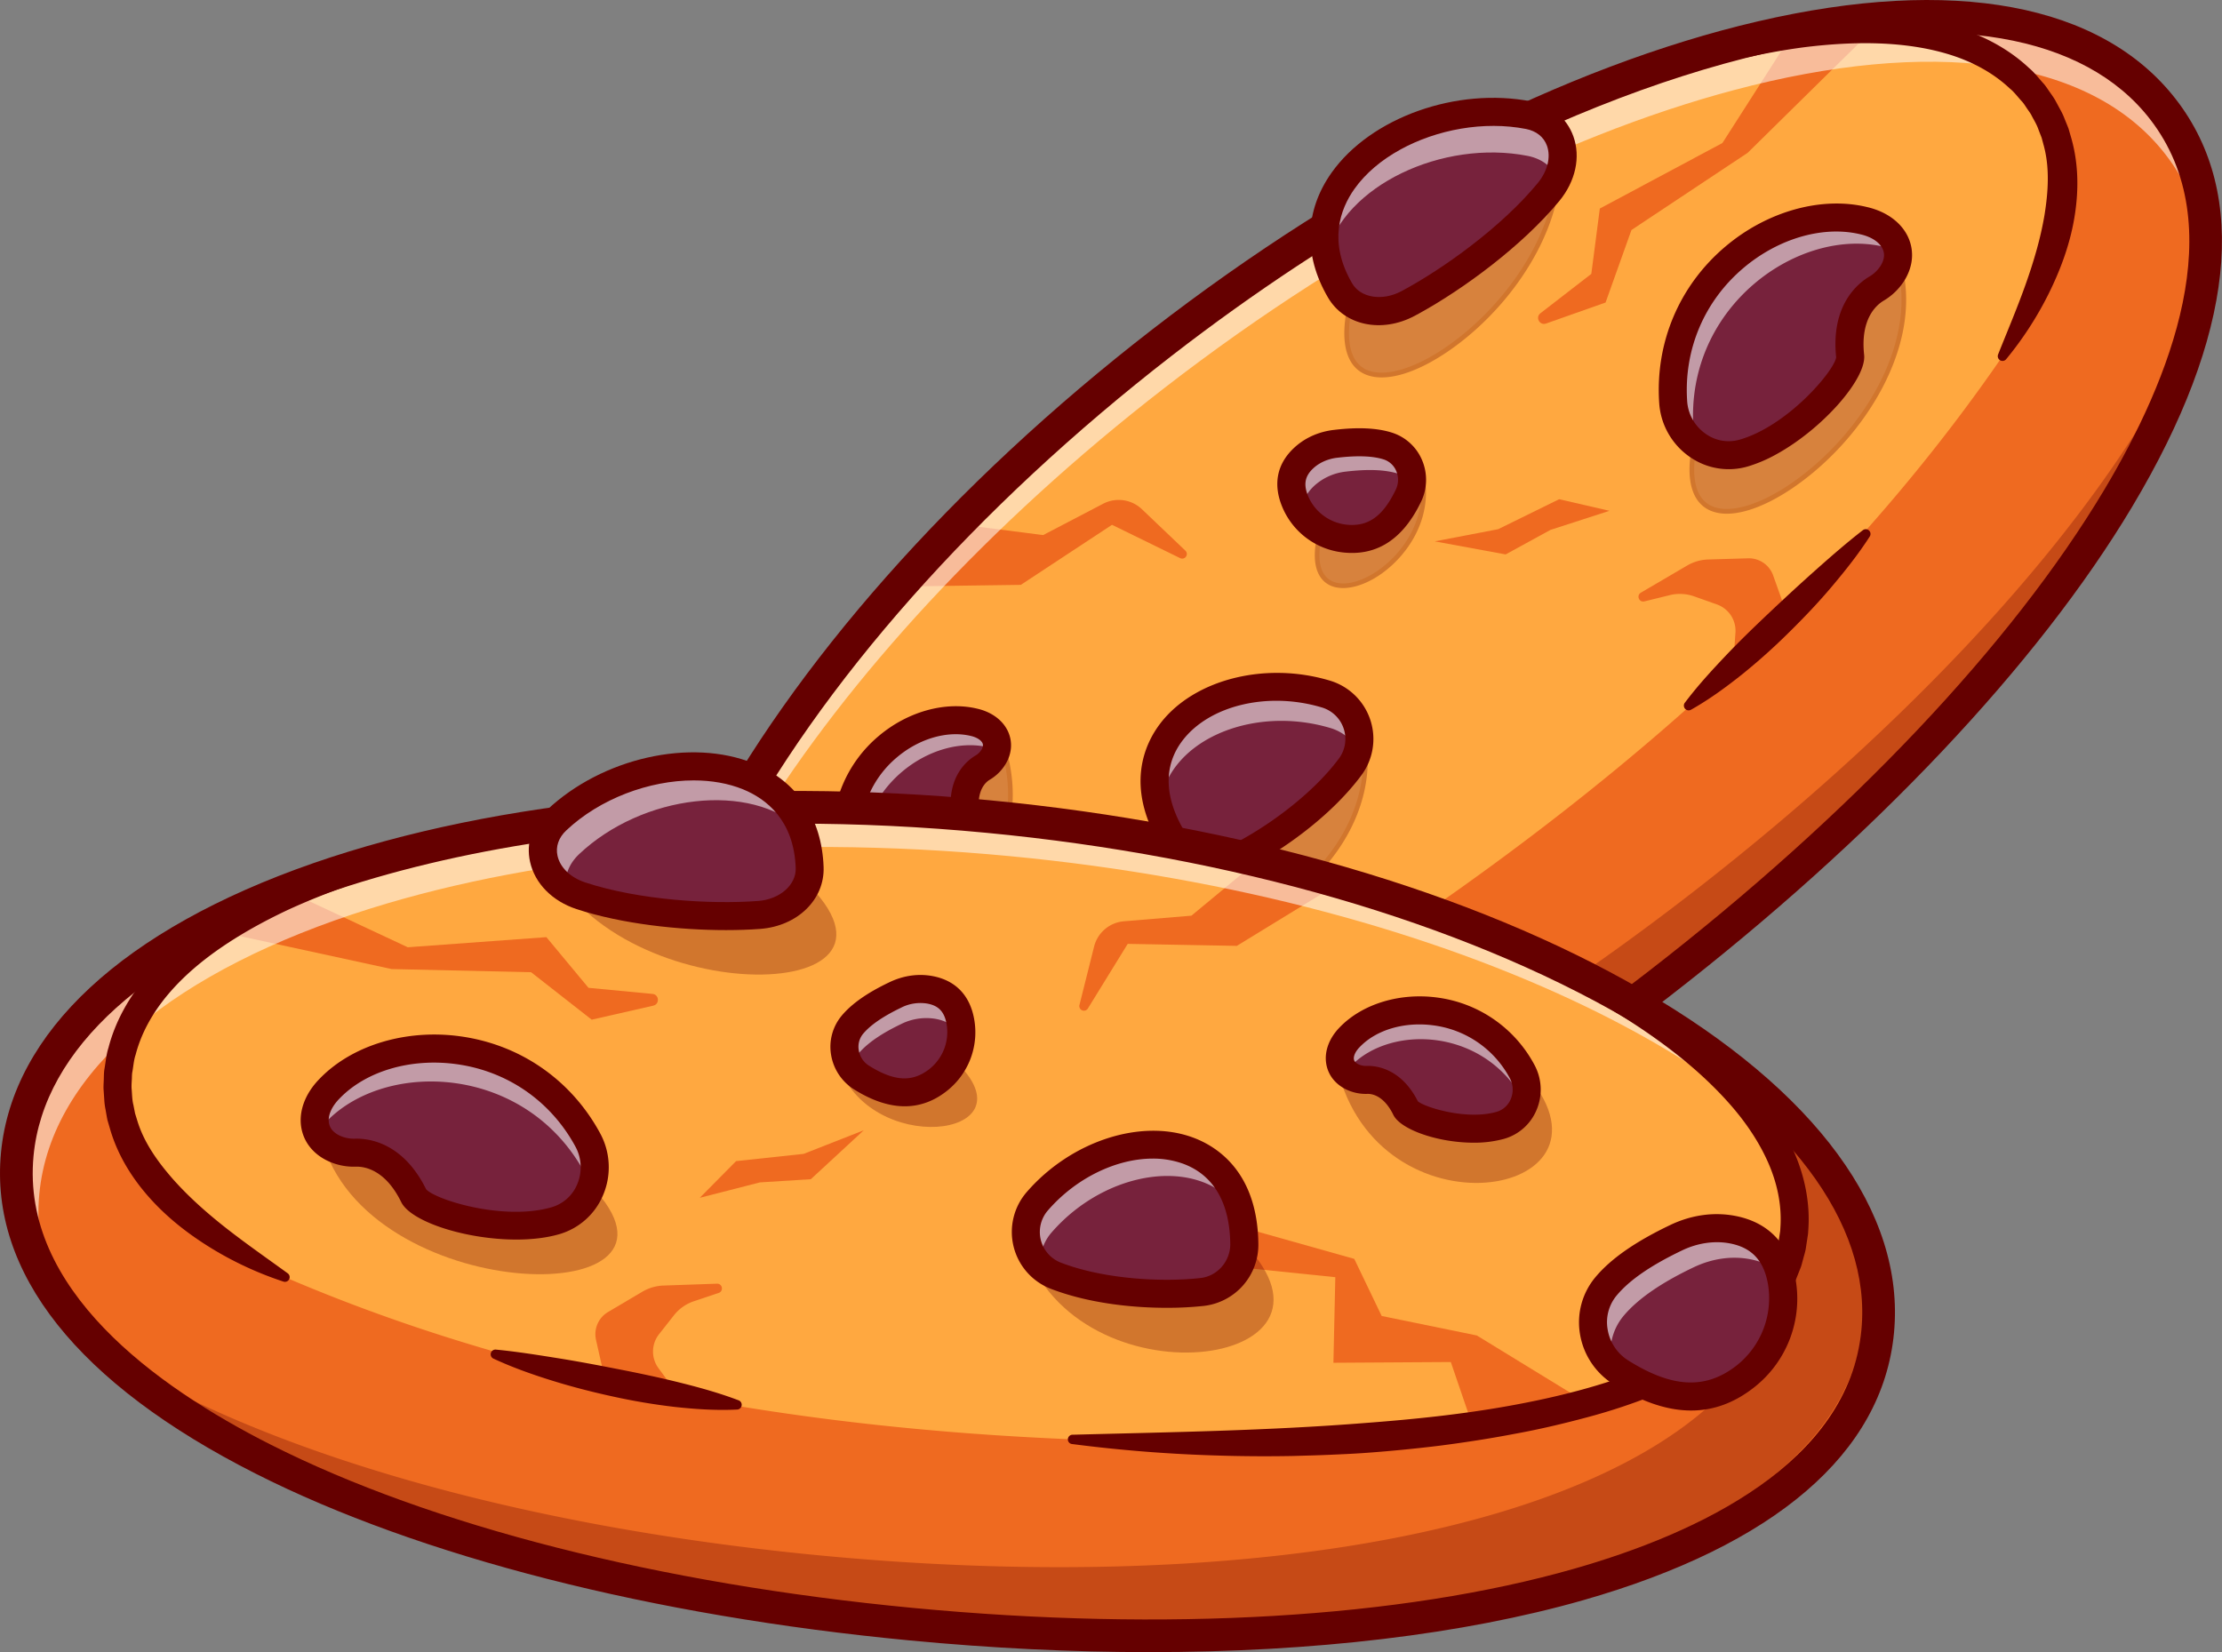 <svg id="Layer_1" data-name="Layer 1" xmlns="http://www.w3.org/2000/svg" viewBox="0 0 2377.93 1768.36"><rect x="0" y="0" width="2377.93" height="1768.36" fill="#808080" stroke="none"/><defs><style>.cls-1{fill:#ffa840;}.cls-2{fill:#feb85b;}.cls-3{fill:#650000;}.cls-4{fill:#ef6a20;}.cls-5{opacity:0.3;}.cls-6{opacity:0.55;}.cls-7{fill:#fff;}.cls-8{fill:#792937;}.cls-9{fill:#77223c;}</style></defs><path class="cls-1" d="M733.37,1341.34c155,200.17,605,50.09,1041.71-288S2469.78,317.15,2314.81,117C2233.11,11.46,2061.22-7.35,1853,48,1666.12,97.58,1450,206.83,1243.49,366.73,1054.71,512.89,904.86,677.4,808.08,833.27,681,1037.93,645.4,1227.71,733.37,1341.34Z"/><path class="cls-2" d="M721.79,1052c9.5-64.83,39.68-139.79,87.51-219.63l-1.22.94c-27.62,44.46-50.94,88.25-69.6,130.72C730,994.49,724.41,1023.89,721.79,1052Z"/><path class="cls-3" d="M724.27,1052.33l-5-.6c2.59-27.82,8.23-57.57,16.77-88.41C754.84,920.54,778.31,876.46,806,832l.6-.66,11.73-9.09-6.83,11.41C763,914.44,733.69,988,724.27,1052.33ZM747.53,950q-3.48,7.53-6.76,15-1.8,6.51-3.42,13Q741.94,964.19,747.53,950Z"/><path class="cls-4" d="M733.37,1341.34c155,200.17,605,50.09,1041.71-288S2469.78,317.15,2314.81,117C2233.11,11.46,2061.22-7.35,1853,48l-2.25,2.24c150.75-36,269.94-22.14,326.26,50.61,52.53,67.84,34.53,166.45-34.34,281-67,97.51-144.17,189.08-230.25,275.64l-14.86-41.63a27.55,27.55,0,0,0-26.75-18.27l-42.61,1.26a47.61,47.61,0,0,0-22.69,6.51l-49.49,29c-5.06,3-1.92,10.73,3.78,9.33L1787,637a45.54,45.54,0,0,1,26,1.31l24.38,8.65a29.92,29.92,0,0,1,19.86,30.29l-2.53,36.2c-100.33,94.11-211.39,182.12-331.33,265C1176.46,1223.91,861.56,1345,752.25,1203.85c-62.13-80.26-35.68-216.71,57-371.52l-1.22.94C681,1037.93,645.4,1227.71,733.37,1341.34Z"/><g class="cls-5"><path class="cls-3" d="M733.37,1341.34c155,200.17,605,50.09,1041.71-288,302.49-234.19,519.22-497.15,572.38-703.16C2261.77,538,2066.91,757.29,1810.32,955.94c-436.67,338.08-886.74,488.16-1041.71,288-19.53-25.23-33-54.2-40.67-86.26a.15.15,0,0,1,0-.11c-10-30.57-11.88-66-6.2-105,0-.14,0-.35.07-.56,9.5-64.83,39.68-139.79,87.51-219.63l-1.22.94c-27.62,44.46-50.94,88.25-69.6,130.72C671.34,1116.82,664.53,1252.42,733.37,1341.34Z"/></g><path class="cls-4" d="M1648.52,335.28,1703,293.14l9.09-69.93,131.19-70.12,77.26-120.71,105.28-22L1870.31,163.56l-124.37,82.63-27.69,77.61-63.72,22.5C1647.72,348.71,1642.81,339.7,1648.52,335.28Z"/><path class="cls-4" d="M1025,561l91.32,11.74,64.23-33.55A36,36,0,0,1,1222,545l46.61,44.43a4.94,4.94,0,0,1-5.57,8l-73-35.69L1092.47,626l-129.63,1.8"/><g class="cls-6"><path class="cls-7" d="M687.63,1227.71c1.57-100.24,45.14-220.29,123.19-346,96.78-155.87,246.63-320.39,435.42-466.54,206.53-159.9,422.63-269.15,609.46-318.76,208.27-55.33,380.15-36.52,461.85,69,23,29.65,36.85,63.6,42.44,101.13,1.66-57-12.71-107.65-45.18-149.6C2233.11,11.46,2061.22-7.35,1853,48,1666.12,97.58,1450,206.83,1243.49,366.73,1054.71,512.89,904.86,677.4,808.08,833.27,717,979.93,672.89,1118.91,687.63,1227.71Z"/></g><polyline class="cls-4" points="1280.89 847.89 1165.34 976.33 1173.21 1043.67 1098.3 1115.71 1021.2 1272.36 1159.62 1219.41 1137.01 1124.88 1243.62 1058.38 1192.96 982.06 1312.17 888.3"/><path class="cls-3" d="M1456.77,1285.23c-106.53,58.64-209.31,103.16-303.26,130.74-204.93,60.18-355,38.07-434-63.93-79.38-102.53-68.18-263.9,31.53-454.4,97.49-186.25,268.58-379.71,481.74-544.74s443.3-282.2,648-329.93c209.39-48.82,368.43-19.24,447.81,83.29,79,102,62.78,252.82-46.81,436.15-101,168.93-277.15,355.3-496,524.77C1675.81,1152.34,1564.38,1226,1456.77,1285.23Zm67.12-1082.59c-90.68,49.92-181.58,109.75-269.66,177.94C1045,542.59,877.29,732,782.08,913.88c-93,177.66-105.38,325.66-34.86,416.73,87.68,113.26,264,90.67,396.43,51.78,184.75-54.25,405.2-176,620.73-342.88S2153,689.73,2251.81,524.45C2322.64,406,2388.67,240.94,2301,127.69,2230.47,36.6,2084.09,11.52,1888.8,57.05,1773,84.05,1648.66,134,1523.89,202.64Z"/><path class="cls-3" d="M2138.34,379.31c10.08-25.25,20.51-49.79,29.32-74.6S2183.82,255,2188,230c4-24.9,5.57-50.28-.72-73.8l-2.37-8.78-3.28-8.43c-1.87-5.78-5.25-10.85-7.94-16.25-1.5-2.61-3.4-5-5.06-7.52s-3.27-5.11-5.41-7.29c-4.11-4.46-7.68-9.44-12.45-13.28C2133,77.93,2110.72,66,2086.62,58.49s-49.93-11.06-75.89-12-52.29.74-78.46,3.89c-26.18,3.36-52.21,8.48-78.08,14.43l-.24.06a15,15,0,0,1-6.73-29.24c26.79-6.17,53.85-11.49,81.3-15,27.48-3.31,55.3-5.07,83.31-4.11s56.28,4.7,83.77,13.32,54.05,22.5,75.76,42.88c5.73,4.76,10.25,10.75,15.21,16.28,2.58,2.7,4.5,5.93,6.67,9s4.35,6.07,6.22,9.3l5.33,9.87a70.41,70.41,0,0,1,4.74,10.15c1.4,3.46,2.87,6.91,4.18,10.41l3.11,10.73c8.1,28.81,7.72,58.84,2.71,87s-15.11,54.86-27.52,79.74a367.9,367.9,0,0,1-45.1,69.31,5.06,5.06,0,0,1-8.59-5.1Z"/><path class="cls-3" d="M1803.09,752.18c13.59-18.08,28.59-34.4,43.81-50.45S1878,670.39,1894,655.28s32.18-30.1,48.69-44.79,33.17-29.25,50.9-43a5.07,5.07,0,0,1,7.38,6.74c-12.21,19-26.15,36.49-40.56,53.59s-29.83,33.25-45.71,48.91a658.63,658.63,0,0,1-49.79,44.66c-17.46,13.92-35.49,27.17-55.26,38.3a5.11,5.11,0,0,1-6.59-7.52Z"/><path class="cls-3" d="M822.19,840.05c-26.41,44.26-49.75,90.42-66.48,138.56-8.3,24.06-14.92,48.61-18.71,73.36s-4.7,49.73-1.14,73.7,12,46.72,25.92,65.72c.87,1.18,1.69,2.41,2.61,3.56l2.9,3.3,5.76,6.65c2,2.18,4.28,4,6.39,6s4.16,4.12,6.6,5.76l7.13,5.12c1.2.84,2.33,1.76,3.58,2.53l3.86,2.15,7.69,4.34c2.61,1.36,5.43,2.37,8.13,3.58,21.86,9.34,46.29,13.55,71.07,14.28s50-1.89,75-6.31c50.07-8.89,99.29-25.08,147-44.57s94.33-42.58,140.14-66.93c91.9-48.39,180.77-102.76,270.82-156.41a5,5,0,0,1,5.77,8.16A1557.47,1557.47,0,0,1,1400,1077.05q-32.76,22-66.55,42.59c-11.35,6.71-22.6,13.58-34.1,20s-22.85,13.19-34.54,19.33q-34.89,18.74-70.82,35.62c-24,11.08-48.29,21.71-73,31.44-24.59,10-49.74,18.68-75.2,26.61a628.44,628.44,0,0,1-78,19.2c-26.52,4.69-53.63,7.55-81.17,6.75S831,1273.21,804.65,1262c-3.27-1.45-6.61-2.71-9.8-4.36l-9.43-5.28-4.7-2.66c-1.53-1-3-2.07-4.45-3.1l-8.8-6.35c-3-2.06-5.46-4.75-8.2-7.11s-5.46-4.78-7.88-7.46l-7.13-8.17-3.54-4.1c-1.12-1.41-2.14-2.9-3.21-4.35-17.08-23.34-27.21-51.11-31.31-78.86s-3.07-55.79,1.15-82.74,11.24-53.2,20-78.62C745,918,769.27,870.22,796.46,824.63A15,15,0,0,1,822.23,840h0Z"/><g class="cls-5"><path class="cls-8" d="M2033.21,286c43.27,175.17-256.76,370.51-219.47,188.36"/><path class="cls-3" d="M1900.46,533.44c-31.32,17.25-58.46,21.23-75.13,10.37-11.41-7.44-23.11-25.62-14-70l4.9,1c-6.74,32.92-2.63,55.32,11.87,64.77,18.53,12.08,53.9,2.63,92.26-24.63,70.55-50.12,131.14-144.67,110.46-228.4l4.86-1.2c21.22,85.9-40.5,182.57-112.42,233.67A234.24,234.24,0,0,1,1900.46,533.44Z"/></g><g class="cls-5"><path class="cls-8" d="M1663.81,140.12c43.27,175.18-256.76,370.52-219.47,188.36"/><path class="cls-3" d="M1531.06,387.58c-31.32,17.24-58.46,21.23-75.13,10.36-11.42-7.43-23.12-25.61-14-70l4.9,1c-6.74,32.92-2.64,55.32,11.87,64.77,18.52,12.08,53.86,2.65,92.26-24.63,70.55-50.12,131.15-144.67,110.47-228.4l4.85-1.2c21.22,85.9-40.5,182.58-112.42,233.68A239.4,239.4,0,0,1,1531.06,387.58Z"/></g><g class="cls-5"><path class="cls-8" d="M1456.76,776.36c43.27,175.17-237.94,305.55-200.65,123.4"/><path class="cls-3" d="M1362.45,972.9C1327.78,992,1294,995.75,1272.86,982c-14.54-9.48-29.68-31.52-19.2-82.71l4.9,1c-7.85,38.33-2,65.13,17,77.51,23,15,64.34,6.54,102.94-20.89,47.19-33.53,95.35-100.77,75.8-179.92l4.86-1.21c20.15,81.6-29.3,150.77-77.77,185.2A195.67,195.67,0,0,1,1362.45,972.9Z"/></g><g class="cls-5"><path class="cls-8" d="M1076.23,809.6c43.26,175.18-207.44,269-170.15,86.82"/><path class="cls-3" d="M1005.47,983.9c-29.45,16.21-59.77,18.46-80.18,5.16-23.17-15.1-30.86-48.18-21.66-93.14l4.9,1c-8.77,42.82-1.85,74.05,19.48,88,21.88,14.25,56.51,8.9,88.27-13.67,40-28.42,76.13-85.64,57.52-161l4.85-1.2c19.22,77.79-18.12,136.9-59.47,166.28A141.49,141.49,0,0,1,1005.47,983.9Z"/></g><g class="cls-5"><path class="cls-8" d="M1520.76,504.55c25.14,101.78-130.78,177.06-109.11,71.21"/><path class="cls-3" d="M1468.64,620.24c-18.55,10.21-36.74,12.15-48.28,4.63-8.58-5.59-17.48-18.74-11.16-49.61l4.9,1c-4.56,22.26-1.45,37.62,9,44.42,11.86,7.73,32.49,3.5,52.58-10.76,26.9-19.11,54.21-58,42.66-104.77l4.86-1.21c12.14,49.2-16.45,90-44.63,110.05A101.74,101.74,0,0,1,1468.64,620.24Z"/></g><path class="cls-9" d="M956.73,939.08c-24.37,7.07-48.7-11.15-50.4-36.47-5.88-87.59,76.11-144.09,136.2-129.49,20.68,4.79,30.11,21,20.81,36.83a33.62,33.62,0,0,1-11.88,11.7c-6.79,4.05-22.19,16.84-18.74,48.39C1034.09,882.48,995.65,927.79,956.73,939.08Z"/><path class="cls-3" d="M977.1,933.13a96.93,96.93,0,0,1-19.67,8.35h0a41.08,41.08,0,0,1-35.15-5.94,43.38,43.38,0,0,1-18.45-32.77,125.73,125.73,0,0,1,44.86-105.65c28-23.63,64.25-33.76,94.44-26.43,11.8,2.73,20.72,9.26,24.43,17.89,3.06,7.13,2.33,15.17-2.06,22.63a36.23,36.23,0,0,1-12.76,12.59c-6.37,3.8-20.82,15.87-17.53,46C1036.5,881.59,1009.15,915.49,977.1,933.13ZM956,936.68c37.9-11,75.39-55.49,74.2-66.37-3.61-33,12.74-46.52,19.94-50.8a31.29,31.29,0,0,0,11-10.83c3.62-6.15,4.24-12.42,1.78-18.13-3.07-7.15-10.72-12.62-21-15-28.68-7-63.19,2.76-90.07,25.4a120.77,120.77,0,0,0-43.08,101.49,38.39,38.39,0,0,0,16.33,29A36.11,36.11,0,0,0,956,936.68Z"/><g class="cls-6"><path class="cls-7" d="M921.94,932.16c-.13-.91-.22-1.84-.29-2.74-5.89-87.57,76.11-144.1,136.2-129.47a40.22,40.22,0,0,1,8.4,2.85c3.3-13.3-6.18-25.63-23.74-29.68-60-14.59-142.08,41.9-136.19,129.47A41.14,41.14,0,0,0,921.94,932.16Z"/></g><path class="cls-9" d="M1866.13,484.92c-36.53,10.6-73-16.7-75.53-54.65-8.8-131.24,114.05-215.91,204.1-194,31,7.18,45.1,31.48,31.17,55.19a50.41,50.41,0,0,1-17.8,17.53c-10.17,6.07-33.24,25.24-28.07,72.5C1982,400.11,1924.45,468,1866.13,484.92Z"/><path class="cls-3" d="M1896.29,474.82a146.47,146.47,0,0,1-29.46,12.5,60.31,60.31,0,0,1-51.6-8.73,63.7,63.7,0,0,1-27.13-48.16c-4.07-60.79,20.26-118.12,66.77-157.27,41.79-35.17,95.58-50.24,140.42-39.35,17.31,4,30.35,13.52,35.75,26.09,4.43,10.3,3.36,22-3,32.79a53.1,53.1,0,0,1-18.68,18.42c-9.74,5.81-31.88,24.27-26.87,70.08C1984.39,398.62,1943.83,448.64,1896.29,474.82Zm-8-218.59a186.84,186.84,0,0,0-30.2,20.76c-45.28,38.11-69,93.92-65,153.11a58.72,58.72,0,0,0,25,44.39,55.38,55.38,0,0,0,47.35,8c57.28-16.63,113.88-84.22,112.07-100.78-5.33-48.7,18.71-68.62,29.28-74.92a47.91,47.91,0,0,0,16.92-16.66c5.63-9.58,6.58-19.36,2.74-28.29-4.76-11.09-16.55-19.54-32.32-23.19C1961,230.62,1922.64,237.33,1888.29,256.23Z"/><g class="cls-6"><path class="cls-7" d="M1816.18,476.15a63.37,63.37,0,0,1-3.93-17.89c-8.78-131.24,114-215.9,204.15-194a63.11,63.11,0,0,1,14.62,5.25c-1.73-15.3-15-28.33-36.3-33.24-90.09-21.88-212.92,62.78-204.14,194A61.19,61.19,0,0,0,1816.18,476.15Z"/></g><path class="cls-3" d="M1901.07,486.2a152.84,152.84,0,0,1-30.76,13.12h0a72.71,72.71,0,0,1-62.25-10.49,76.15,76.15,0,0,1-32.43-57.56c-4.34-64.81,21.6-125.93,71.19-167.67,44.74-37.68,102.78-53.75,151.42-41.94,21.1,4.89,37.3,17,44.29,33.3,6,14.06,4.71,29.71-3.73,44.07a65.62,65.62,0,0,1-23,22.82c-7.67,4.57-25.06,19.37-20.85,58C1997.69,405.26,1950.75,458.86,1901.07,486.2Zm-6.66-219.09a174.67,174.67,0,0,0-28.27,19.44c-42.2,35.52-64.27,87.53-60.58,142.71a46.28,46.28,0,0,0,19.7,35,42.33,42.33,0,0,0,36.69,6.26c51.24-14.86,100.69-73.14,103.07-88-5.84-55.47,22.77-78.89,35.38-86.4a35.46,35.46,0,0,0,12.54-12.26c3.58-6.08,4.26-11.81,2-17-3.18-7.4-11.81-13.21-23.66-16C1961.05,243.5,1926,249.72,1894.41,267.11Z"/><path class="cls-3" d="M983.33,944a110.9,110.9,0,0,1-22.42,9.52h0a53.53,53.53,0,0,1-45.79-7.71,55.77,55.77,0,0,1-23.76-42.17,138.11,138.11,0,0,1,49.27-116.05c31.08-26.16,71.48-37.27,105.45-29,15.59,3.62,27.67,12.78,33,25.1,4.67,10.88,3.69,22.92-2.77,33.91a48.74,48.74,0,0,1-17.13,17c-4.29,2.56-14,11-11.5,33.87C1049.71,887.37,1018.57,924.58,983.33,944Zm-30.78-19.3c31.41-9.11,61.76-44.36,65.12-54.42-3.75-39.17,16.95-56,26.11-61.48a18.77,18.77,0,0,0,6.63-6.42c2.32-4,1.38-6.14,1.07-6.86-1.13-2.63-5-6-12.33-7.76-25-6.07-55.32,2.66-79.19,22.78a108.39,108.39,0,0,0-38.67,91.09,25.94,25.94,0,0,0,11,19.6,23.32,23.32,0,0,0,20.23,3.47Zm65.31-55.07Z"/><path class="cls-9" d="M1256.11,899.76c-69.57-113.15,52.71-189.77,162.47-157a50.19,50.19,0,0,1,26,78.54c-29.83,39.92-81.17,77.74-122.75,97.94C1298.3,930.69,1269.81,922.05,1256.11,899.76Z"/><path class="cls-3" d="M1336.45,914.48c-4.66,2.56-9.18,4.91-13.52,7a53.39,53.39,0,0,1-69-20.44h0c-26.9-43.74-27.68-86.1-2.21-119.28,33.1-43.1,103.54-60.51,167.52-41.41a52.69,52.69,0,0,1,27.29,82.44C1418.78,860,1373.54,894.06,1336.45,914.48Zm-78.21-16a48.41,48.41,0,0,0,62.5,18.55c38.46-18.68,91-56,121.84-97.19a47.69,47.69,0,0,0-24.72-74.65c-62.06-18.53-130.23-1.85-162.13,39.67-24.11,31.41-23.23,71.76,2.51,113.62Z"/><g class="cls-6"><path class="cls-7" d="M1240.91,867.33c4-72.8,97.15-113.66,182.68-88.13a50.11,50.11,0,0,1,29.75,23.64,50.2,50.2,0,0,0-34.77-60.09C1319.65,713.23,1210.59,772.56,1240.91,867.33Z"/></g><path class="cls-3" d="M1342.7,925.32c-5,2.74-9.79,5.23-14.31,7.42a65.84,65.84,0,0,1-85.06-25.13h0c-40.22-65.4-18.19-111.68-1.47-133.44,36.14-47.06,112.27-66.31,181-45.77a65.19,65.19,0,0,1,33.72,101.89C1426,871.2,1379,905.32,1342.7,925.32Zm-73.82-33.42c9.67,15.72,30,21.8,46.4,13.86,37.08-18,87.75-53.91,117.28-93.43a35.19,35.19,0,0,0-18.28-55.19c-57.27-17.11-119.79-2.27-148.63,35.3-21,27.4-19.92,61.8,3.23,99.46Z"/><path class="cls-9" d="M1434,310.8C1367,195.72,1514.46,99.59,1635.92,123.3c37.54,7.33,48.35,49.29,21.17,82.28-38.25,46.44-100.78,92.93-150.29,119.28C1478.77,339.77,1447.25,333.47,1434,310.8Z"/><path class="cls-3" d="M1513,324.35c-1.7.93-3.37,1.84-5,2.71-29.31,15.6-62,9.15-76.09-15-23.82-40.87-22.62-83.53,3.38-120.12,39.28-55.25,125.75-85.81,201.14-71.09,17.12,3.34,30.07,14,35.54,29.24,6.48,18.06,1.65,39.4-12.92,57.08C1620.42,254,1558.89,299.08,1513,324.35Zm-20.08-175.68c-21.78,12-40.41,27.65-53.57,46.17-17.54,24.68-32.33,64.62-3.14,114.7h0c12.69,21.78,42.54,27.42,69.42,13.11,45.92-24.42,110-70.59,149.54-118.66,13.44-16.31,17.95-35.82,12.07-52.21-4.85-13.54-16.44-23-31.78-26C1587.21,116.34,1534.36,125.86,1492.91,148.67Z"/><g class="cls-6"><path class="cls-7" d="M1419.17,272.9c19-74.31,124.68-123.84,215.65-106.06,15.41,3,26.29,11.83,31.94,23.45,13.66-29.48,1.1-60.73-30.86-67C1528.1,102.26,1399.72,175.66,1419.17,272.9Z"/></g><path class="cls-3" d="M1519,335.33c-1.73.95-3.43,1.87-5.12,2.77-35.36,18.81-75.23,10.32-92.76-19.74h0c-26.44-45.37-25-92.84,4-133.66,41.94-59,133.82-91.72,213.73-76.12,21.54,4.21,37.91,17.8,44.91,37.29,8,22.25,2.35,48.14-15,69.25C1629,263.27,1566,309.46,1519,335.33Zm-20.45-175.2c-20.06,11-37.14,25.29-49,42-15.4,21.69-28.35,56.84-2.52,101.17h0c9.09,15.59,32.26,19.27,52.75,8.37,44.9-24,107.26-68.84,145.77-115.57,10.6-12.88,14.32-27.85,10-40.05-3.39-9.43-11.35-15.81-22.42-18C1588.12,129.26,1537.65,138.58,1498.51,160.13Z"/><path class="cls-9" d="M861.79,1141.31c36.06-4.32,67.46-3.9,91.63,3.88,35.5,11.44,51.84,52.57,35.72,86.2-23.52,49.09-56.79,80.64-110.78,74.92A106.28,106.28,0,0,1,791.52,1241c-10.88-26.74-8.93-52.54,15.05-74.91C821.66,1152.05,841.3,1143.77,861.79,1141.31Z"/><path class="cls-3" d="M935.81,1298.2c-17,9.38-36.22,12.87-57.71,10.6-39.19-4.16-74.09-30.39-88.9-66.83-12.33-30.35-7.07-56.48,15.67-77.67,14.82-13.83,34.93-22.87,56.62-25.47h0c39.39-4.72,69.71-3.41,92.7,4a62.79,62.79,0,0,1,38.3,35.1,66,66,0,0,1-1.09,54.56C976.14,1264.3,957.74,1286.13,935.81,1298.2Zm-110-142.87A88.14,88.14,0,0,0,808.27,1168c-21.35,19.92-26.07,43.51-14.44,72.14,14.13,34.76,47.42,59.77,84.8,63.73,47.4,5,81.8-18.33,108.25-73.5a60.9,60.9,0,0,0,1-50.42,57,57,0,0,0-35.24-32.32c-22.29-7.18-51.92-8.42-90.58-3.79A100.1,100.1,0,0,0,825.81,1155.33Z"/><g class="cls-6"><path class="cls-7" d="M788.53,1232.49c3-10.39,9.14-20.29,19.13-29.61,15.08-14.08,34.7-22.31,55.22-24.79,36-4.33,67.43-3.9,91.6,3.88a60.22,60.22,0,0,1,38.68,38.61c8.45-31.15-8-65.17-39.73-75.41-24.17-7.79-55.59-8.18-91.64-3.86-20.49,2.45-40.11,10.75-55.23,24.8C785.17,1186.09,781.34,1208.84,788.53,1232.49Z"/></g><path class="cls-9" d="M1429.06,475.08c22.16-2.65,41.46-2.4,56.31,2.39,21.82,7,31.86,32.3,22,53-14.45,30.16-34.9,49.55-68.07,46a65.33,65.33,0,0,1-53.37-40.11c-6.68-16.43-5.48-32.29,9.25-46A60.09,60.09,0,0,1,1429.06,475.08Z"/><path class="cls-3" d="M1475,572.35c-10.64,5.86-22.61,8-36,6.61a68.28,68.28,0,0,1-55.43-41.66c-7.74-19.06-4.42-35.48,9.87-48.8,9.26-8.63,21.81-14.28,35.34-15.9h0c24.35-2.92,43.11-2.1,57.37,2.49a39.55,39.55,0,0,1,24.13,22.11,41.52,41.52,0,0,1-.69,34.32C1500.11,551.28,1488.67,564.84,1475,572.35Zm-67.61-87.81a52.59,52.59,0,0,0-10.58,7.62c-12.8,11.93-15.62,26.08-8.65,43.26A63.24,63.24,0,0,0,1439.52,574c28.67,3,49.5-11.15,65.55-44.63a36.52,36.52,0,0,0,.61-30.19,34.09,34.09,0,0,0-21.07-19.32c-13.56-4.37-31.63-5.12-55.25-2.29h0A60.47,60.47,0,0,0,1407.42,484.54Z"/><g class="cls-6"><path class="cls-7" d="M1393.35,549.68c-.51-10.54,3.33-20.53,13.08-29.66a60,60,0,0,1,34-15.25c22.11-2.63,41.4-2.39,56.29,2.39a36.72,36.72,0,0,1,14.37,8.67c1-16.62-8.86-32.91-25.7-38.34-14.86-4.81-34.14-5.05-56.33-2.42a60.16,60.16,0,0,0-33.91,15.25c-14.72,13.73-16,29.61-9.24,46A60.18,60.18,0,0,0,1393.35,549.68Z"/></g><path class="cls-3" d="M942,1309.36c-19.14,10.54-40.8,14.45-65.17,11.87a120.56,120.56,0,0,1-99.17-74.55c-14.28-35.14-7.81-66.79,18.72-91.52,17-15.84,39-25.79,63.66-28.74h0c41.22-4.94,73.28-3.47,98,4.5a75.23,75.23,0,0,1,46,42.06,78.45,78.45,0,0,1-1.3,64.9C986.14,1272.37,966,1296.11,942,1309.36ZM831.85,1166.27a75,75,0,0,0-15.05,10.83c-17.35,16.18-21,34.7-11.39,58.28a91.79,91.79,0,0,0,74.54,56c42,4.45,71.5-16.05,95.66-66.48a48.4,48.4,0,0,0,.8-40.07,44.62,44.62,0,0,0-27.59-25.36c-20.53-6.62-48.42-7.69-85.25-3.27A87.24,87.24,0,0,0,831.85,1166.27Z"/><path class="cls-3" d="M1481,583.36q-19.18,10.56-43.3,8A79.83,79.83,0,0,1,1372,542c-9.76-24-5.3-45.68,12.91-62.65,11.34-10.58,26-17.21,42.37-19.17h0c26.18-3.14,46.68-2.15,62.69,3a52.06,52.06,0,0,1,31.78,29.06,53.91,53.91,0,0,1-.91,44.67C1510.23,559.09,1496.89,574.6,1481,583.36Zm-67.51-87.88a39.92,39.92,0,0,0-8.1,5.82c-8.91,8.31-10.58,17.11-5.58,29.42a50.57,50.57,0,0,0,41,30.84c23.31,2.47,39.15-8.78,53-37.6a24,24,0,0,0,.4-19.85,21.74,21.74,0,0,0-13.41-12.36c-11.64-3.75-28.44-4.35-49.93-1.78h0A48,48,0,0,0,1413.46,495.48Z"/><polygon class="cls-4" points="1722.38 546.75 1668.56 534.34 1603.31 566.42 1535.43 579.45 1611.3 593.43 1659.24 567.19 1722.38 546.75"/><path class="cls-1" d="M2009.48,1425.1c-24,252-484.62,365.69-1034.38,313.31s-980.61-251-956.6-503C31.15,1102.57,166.38,994.81,372,930.27,556.4,872.35,797.44,849.21,1057.46,874c237.67,22.64,452.25,81.61,617.35,161.63C1891.63,1140.64,2023.11,1282.05,2009.48,1425.1Z"/><path class="cls-2" d="M1864.61,1174.33c-42.68-49.72-108.24-96.95-191.34-138.87l1.54.15c47.1,22.82,90.22,47.37,128.68,73.28C1826.93,1130.16,1847.4,1152,1864.61,1174.33Z"/><path class="cls-3" d="M1862.71,1176c-42.31-49.3-106.43-95.82-190.57-138.27l-11.94-6,15.7,1.7c47.13,22.83,90.53,47.55,129,73.46,24,21.74,44.66,43.87,61.7,66Zm-74.64-74.27q12.33,9,23.63,18.23-4.86-4.61-9.89-9.18Q1795,1106.2,1788.07,1101.69Z"/><path class="cls-4" d="M2009.48,1425.1c-24,252-484.62,365.69-1034.38,313.31s-980.61-251-956.6-503C31.15,1102.57,166.38,994.81,372,930.27l3.1.7c-146.67,50.11-240,125.55-248.72,217.14-8.13,85.41,59.78,159.13,179.22,219.18,108.72,46.62,222.91,82.77,341.92,109.93l-9.69-43.14a27.56,27.56,0,0,1,12.85-29.73l36.69-21.71A47.67,47.67,0,0,1,710,1376l57.31-2c5.86-.2,7.35,8,1.79,9.9l-26.55,8.91a45.45,45.45,0,0,0-21.31,15l-16,20.34a29.93,29.93,0,0,0-.59,36.21l21.48,29.25c135.1,25.93,276,41,421.7,47,424.37,22,755.27-43.92,772.2-221.67,9.63-101-85.65-202.23-246.77-283.53l1.54.15C1891.63,1140.64,2023.11,1282.05,2009.48,1425.1Z"/><g class="cls-5"><path class="cls-3" d="M1994.48,1415.1c-24,252-484.62,365.69-1034.38,313.31C579.28,1692.13,255.56,1585.7,100.53,1440c172.77,112.9,454.69,194.15,777.73,224.93,549.76,52.37,1010.36-61.31,1034.37-313.31,3-31.76-1.08-63.44-11.72-94.64a.22.22,0,0,0,0-.11c-7.88-31.19-25.23-62.12-50.9-92.09l-.36-.44c-42.68-49.72-108.24-96.95-191.34-138.87l1.54.15c47.1,22.82,90.22,47.37,128.68,73.28C1926.92,1192.19,2005.14,1303.16,1994.48,1415.1Z"/></g><path class="cls-4" d="M698.32,1063.85l-68.53-6.53-45.06-54.24-148.36,10.84-129.8-60.74L205.85,990.9l213.23,46.34,149.28,3.38,64.88,50.79,65.89-15C706.17,1074.77,705.51,1064.53,698.32,1063.85Z"/><path class="cls-4" d="M1345.94,921.38,1275,980.11l-72.22,6a35.93,35.93,0,0,0-31.91,27.08l-15.66,62.46a4.94,4.94,0,0,0,9,3.8l42.64-69.18,116.79,2.15,110.53-67.75"/><g class="cls-6"><path class="cls-7" d="M1987.41,1304.62c-54.89-83.89-155.88-162.07-289-226.58-165.1-80-379.68-139-617.35-161.63-260-24.78-501-1.63-685.48,56.29C190,1037.24,54.73,1145,42.08,1277.85c-3.56,37.33,2.84,73.45,18.17,108.16-31.86-47.29-46.79-97.78-41.75-150.59C31.15,1102.57,166.38,994.81,372,930.27,556.4,872.35,797.44,849.21,1057.46,874c237.67,22.64,452.25,81.61,617.35,161.63C1830.17,1110.88,1941.72,1204.78,1987.41,1304.62Z"/></g><polyline class="cls-4" points="1282.99 1300.64 1449.3 1347.45 1478.64 1408.57 1580.45 1429.43 1729.33 1520.63 1584.05 1549.85 1552.63 1457.86 1426.99 1458.64 1429.02 1367.05 1278.15 1351.51"/><path class="cls-3" d="M1229.87,1768.36c-82.47,0-168.44-4.14-256.45-12.53-275.58-26.25-524.08-89.63-699.71-178.44C83.11,1481-11.18,1362.17,1.06,1233.76,13.36,1104.68,132,994.68,335,924,533.6,855,790.75,831,1059.1,856.57s516.35,97.66,698.3,203c186.08,107.72,281.79,238.13,269.49,367.21-12.24,128.42-127.26,227.3-332.64,286C1565.44,1749.52,1405.66,1768.36,1229.87,1768.36ZM851.77,881.58c-187.55,0-362.16,25.75-505.23,75.52-189.4,65.88-299.72,165.31-310.64,280-13.58,142.58,130.41,246.78,253.6,309.07,171.83,86.9,415.9,149,687.24,174.84s522.75,11,707.9-41.92c132.74-37.92,293.82-113,307.4-255.63l17.42,1.66-17.42-1.66c10.93-114.66-78.63-233.14-252.18-333.6C1562.18,987,1319.23,916.52,1055.78,891.42,986.7,884.83,918.42,881.58,851.77,881.58Z"/><path class="cls-3" d="M303.35,1371.77a368.58,368.58,0,0,1-75.16-34.48c-23.78-14.4-46.45-31.54-65.87-52.69s-35.65-46.29-44.2-75L115,1198.9c-.76-3.65-1.35-7.35-2-11a71.71,71.71,0,0,1-1.43-11.11l-.76-11.19c-.14-3.73.2-7.46.29-11.18s.12-7.48.84-11.14c1.25-7.32,1.86-14.8,4.17-21.88,7.45-28.84,22.55-54.86,41.12-76.74s40.56-40.22,63.68-56,47.61-29.16,72.6-41.06c25.09-11.69,50.8-21.65,76.75-30.75a15,15,0,1,1,9.93,28.3l-.23.09c-25.05,8.79-49.78,18.38-73.7,29.53-23.81,11.32-46.89,24-68.4,38.64s-41.4,31.36-57.75,50.67-28.85,41.25-34.95,64.82c-2,5.8-2.33,11.91-3.42,17.88-.65,3-.49,6-.68,9s-.38,6.06-.26,9.07c.61,6,.47,12.09,2,18l1.74,8.88,2.69,8.69c7.25,23.24,22.11,43.87,38.83,62.76,16.93,18.89,36.45,36.12,57.17,52.3s42.64,31.43,64.65,47.39l0,0a5.05,5.05,0,0,1-4.53,8.9Z"/><path class="cls-3" d="M788.93,1508.71c-22.67,1.15-45-.42-67.18-2.84a662.2,662.2,0,0,1-66-11.14C634,1490,612.36,1484.45,591,1477.81s-42.47-14.1-62.92-23.61a5.07,5.07,0,0,1,2.63-9.65c22.33,2.14,44.17,5.67,66,9.14s43.47,7.61,65.1,11.83,43.19,8.76,64.65,14.08,42.85,11.21,64,19.23a5.11,5.11,0,0,1-1.54,9.88Z"/><path class="cls-3" d="M1680,1022.09c47.35,24,93.36,51.42,135.46,84.93,21,16.8,41,35.15,58.93,55.77s33.79,43.57,45.18,69.31,17.65,54.54,15.69,83.39c-.13,1.8-.19,3.6-.39,5.4l-.8,5.35-1.65,10.72c-.63,3.55-1.8,7-2.69,10.51-1,3.46-1.71,7.06-3.13,10.39l-4,10.08c-.7,1.66-1.32,3.37-2.1,5l-2.55,4.76-5.15,9.5c-1.82,3.1-4,6-6,8.93-16.27,23.59-37.58,42.52-60.34,57.88s-47.3,27.46-72.22,37.68a629.87,629.87,0,0,1-76.19,25.45c-25.75,6.9-51.67,13-77.77,17.7-26.08,5-52.26,9-78.49,12.42q-39.37,4.86-78.9,7.75c-13.16,1-26.35,1.53-39.53,2.12s-26.35.88-39.52,1.28q-39.54.75-79-.43a1560.51,1560.51,0,0,1-157.28-12.31,5,5,0,0,1,.52-10c104.78-2.78,209-4.32,312.49-12.54,51.74-3.89,103.37-9.19,154.21-18.32s101-21.66,148.11-40.9c23.48-9.62,46.2-20.9,66.8-34.78s39-30.47,52.43-50c1.64-2.47,3.48-4.83,5-7.38l4.18-7.78,2.12-3.87c.64-1.32,1.1-2.71,1.67-4.06l3.29-8.14c1.19-2.68,1.63-5.61,2.5-8.4.7-2.83,1.71-5.59,2.19-8.48l1.32-8.69.68-4.35c.17-1.46.2-2.93.31-4.4,1.58-23.48-3.43-47.26-13.22-69.39s-23.85-42.87-40.34-61.69-35.16-36.11-55-52c-39.88-31.75-84.27-58.29-130.25-81.58l0,0a15,15,0,0,1,13.55-26.76Z"/><g class="cls-5"><path class="cls-3" d="M346.82,1227.77c57.05,171.19,415,176,286.17,41.92"/></g><g class="cls-5"><path class="cls-3" d="M581.09,907.07c57,171.18,415,175.95,286.17,41.91"/></g><g class="cls-5"><path class="cls-3" d="M1096.11,1334.17c57.05,171.18,364.41,131.1,235.55-2.93"/></g><g class="cls-5"><path class="cls-3" d="M1435.52,1158.91c57,171.18,319.07,116.48,190.21-17.56"/></g><g class="cls-5"><path class="cls-3" d="M896.76,1138.63c33.15,99.47,205.16,79.77,130.28,1.89"/></g><path class="cls-9" d="M1605.71,1204.48c24.38-7,35.21-35.45,23.11-57.76-41.84-77.17-141.33-81.11-184.32-36.66-14.92,15.1-14.22,33.85,2.1,42.25a33.71,33.71,0,0,0,16.29,3.55c7.9-.21,27.75,2.37,41.69,30.88C1510.08,1198,1566.78,1215.74,1605.71,1204.48Z"/><path class="cls-3" d="M1577.46,1210.58c-34.35,0-70.27-12.82-75.13-22.74-13.3-27.2-32-29.66-39.38-29.48a36.53,36.53,0,0,1-17.5-3.83c-7.71-4-12.62-10.37-13.84-18-1.48-9.27,2.57-19.55,11.11-28.19,21.57-22.31,57.54-33.09,93.93-28.11a125.73,125.73,0,0,1,94.37,65.32,43.38,43.38,0,0,1,1.92,37.56,41.12,41.12,0,0,1-26.54,23.8h0A105.22,105.22,0,0,1,1577.46,1210.58Zm-113.76-57.23c8.9,0,29,3.48,43.13,32.29,4.81,9.83,60.27,27.41,98.19,16.44h0a36.11,36.11,0,0,0,23.3-20.93,38.38,38.38,0,0,0-1.69-33.24,120.81,120.81,0,0,0-90.66-62.76c-34.82-4.76-69.17,5.46-89.68,26.65-7.42,7.52-11,16.23-9.74,23.92,1,6.13,4.85,11.1,11.19,14.37a30.44,30.44,0,0,0,15.08,3.27Z"/><g class="cls-6"><path class="cls-7" d="M1631.42,1180c-.37-.84-.8-1.68-1.22-2.47-41.82-77.17-141.35-81.12-184.31-36.65a40.41,40.41,0,0,0-5.58,6.9c-9.89-9.48-8.47-25,4.2-37.77,43-44.42,142.49-40.52,184.31,36.65A41.12,41.12,0,0,1,1631.42,1180Z"/></g><path class="cls-9" d="M594.36,1306.62c36.54-10.56,52.76-53.12,34.63-86.56-62.69-115.62-211.78-121.53-276.2-54.92-22.35,22.63-21.3,50.72,3.15,63.31a50.47,50.47,0,0,0,24.41,5.31c11.84-.31,41.59,3.56,62.48,46.27C451.07,1296.88,536,1323.49,594.36,1306.62Z"/><path class="cls-3" d="M551.69,1314.55c-50.9,0-104-18.8-111.11-33.42-20.24-41.39-48.87-45.2-60.16-44.87a53.29,53.29,0,0,1-25.62-5.59c-11.19-5.76-18.32-15-20.09-26.11-2.15-13.5,3.8-28.51,16.31-41.17,32.06-33.15,85.56-49.18,139.68-41.77,60.24,8.24,111.44,43.68,140.49,97.25a63.7,63.7,0,0,1,2.81,55.2,60.28,60.28,0,0,1-39,35h0C581.62,1312.91,566.75,1314.55,551.69,1314.55Zm-170.12-83.31c13.06,0,42.7,5.15,63.5,47.69,7.32,15,91.28,41.87,148.59,25.29h0a55.35,55.35,0,0,0,35.73-32.08,58.72,58.72,0,0,0-2.6-50.89c-28.27-52.15-78.13-86.66-136.76-94.67-52.54-7.21-104.45,8.25-135.44,40.3-11.4,11.54-16.84,25-14.94,36.9,1.53,9.6,7.56,17.36,17.43,22.45a48,48,0,0,0,23.21,5Z"/><g class="cls-6"><path class="cls-7" d="M631.89,1272.51a63.53,63.53,0,0,0-6.24-17.22c-62.72-115.62-211.78-121.53-276.24-54.89a63.3,63.3,0,0,0-9.56,12.25c-6.71-13.85-2.42-32,12.92-47.49,64.46-66.64,213.52-60.73,276.23,54.89A61.14,61.14,0,0,1,631.89,1272.51Z"/></g><path class="cls-3" d="M552.58,1326.77c-53.62,0-112.83-18.89-123.23-40.15-17.05-34.87-39.49-38.15-48.6-37.87a65.27,65.27,0,0,1-31.68-7c-14.81-7.62-24.29-20.15-26.7-35.25-2.78-17.48,4.42-36.41,19.75-51.93,34.68-35.87,92.32-53.29,150.28-45.36,64.22,8.78,118.81,46.57,149.78,103.67a76.14,76.14,0,0,1,3.35,66,72.73,72.73,0,0,1-47,42.14C584.76,1325,568.93,1326.77,552.58,1326.77ZM456,1272.89c10,11.31,82.92,34.13,134.16,19.32h0a42.34,42.34,0,0,0,27.67-24.9,46.29,46.29,0,0,0-2.05-40.1C589.44,1178.6,543,1146.43,488.33,1139c-48.69-6.66-96.48,7.37-124.76,36.61-8.66,8.77-12.84,18.29-11.57,26.24.89,5.59,4.52,10.07,10.8,13.3a35.81,35.81,0,0,0,17.16,3.65C394.7,1218.38,431.33,1222.89,456,1272.89Z"/><path class="cls-3" d="M1577,1223.09c-37.82,0-78.1-13.88-85.87-29.76-10.12-20.69-22.86-22.65-27.82-22.48a48.41,48.41,0,0,1-23.57-5.21c-11.32-5.83-18.59-15.48-20.45-27.17-2.12-13.25,3.19-27.45,14.56-39,24.19-25,64.32-37.2,104.51-31.71A138.13,138.13,0,0,1,1642,1139.56a55.75,55.75,0,0,1,2.45,48.34,53.48,53.48,0,0,1-34.59,31h0A119.48,119.48,0,0,1,1577,1223.09Zm28.73-18.61h0Zm-88.29-25.61c8.22,6.71,52.68,20.29,84.12,11.2a23.33,23.33,0,0,0,15.25-13.75,25.92,25.92,0,0,0-1.15-22.45,108.39,108.39,0,0,0-81.36-56.33c-31-4.24-61.22,4.56-79,23-5.43,5.5-6.84,10.43-6.39,13.26.12.77.5,3.13,4.57,5.22a18.93,18.93,0,0,0,9,1.89C1473.15,1140.57,1499.65,1143.75,1517.42,1178.87Z"/><path class="cls-9" d="M1331.66,1331.24c-1.67-132.81-146-132.22-221.22-45.86a50.19,50.19,0,0,0,20,80.28c46.55,17.79,110.16,22.32,156.09,17.18C1312.53,1379.93,1332,1357.4,1331.66,1331.24Z"/><path class="cls-3" d="M1249.07,1387.28c-38.45,0-83.48-5.51-119.53-19.29a52.69,52.69,0,0,1-21-84.26c43.86-50.33,112.72-73.27,163.73-54.52,39.26,14.42,61.24,50.65,61.88,102h0a53.4,53.4,0,0,1-47.36,54.12A344.29,344.29,0,0,1,1249.07,1387.28Zm-15.14-159.6c-42.2,0-89,21.87-121.61,59.34a47.68,47.68,0,0,0,19,76.3c48.05,18.37,112.45,21.8,154.92,17a48.41,48.41,0,0,0,42.91-49.09h0c-.61-49.13-21.43-83.71-58.6-97.37A106.14,106.14,0,0,0,1233.93,1227.68Z"/><g class="cls-6"><path class="cls-7" d="M1327.18,1295.71c-42.31-59.38-142.86-44.15-201.51,23.14a50.12,50.12,0,0,0-12.51,35.88,50.2,50.2,0,0,1-2.73-69.37C1178.27,1207.54,1302.15,1199.4,1327.18,1295.71Z"/></g><path class="cls-3" d="M1248.32,1399.82c-38.12,0-84.12-5.19-123.24-20.15a65.2,65.2,0,0,1-25.95-104.15c47.14-54.09,121.75-78.51,177.46-58,25.75,9.47,69.11,36.81,70.07,113.58h0a65.86,65.86,0,0,1-58.47,66.7A364,364,0,0,1,1248.32,1399.82Zm-14.69-159.71c-38.51,0-81.59,20.36-111.89,55.12a35.19,35.19,0,0,0,14,56.41c46.09,17.63,108.08,20.88,149.06,16.29,18.07-2,32-18.06,31.81-36.5h0c-.55-44.21-18-73.88-50.41-85.8A94.59,94.59,0,0,0,1233.63,1240.11Z"/><path class="cls-9" d="M866.52,928.54C861.7,795.43,685.67,793,595.68,878c-27.81,26.26-14.53,67.5,26.07,80.86,57.16,18.81,134.85,24.68,190.78,20.49C844.19,976.93,867.46,954.76,866.52,928.54Z"/><path class="cls-3" d="M776.83,983.05c-48.81,0-108.53-6.29-155.86-21.86-21.76-7.17-37.24-22.62-41.42-41.35C576,904,581.28,888.1,594,876.13c55.85-52.73,145.26-73.11,208-47.4,41.53,17,65.35,52.44,67,99.72,1,27.93-23.19,50.86-56.29,53.34C801.8,982.61,789.69,983.05,776.83,983.05ZM741.66,822.61c-50.53,0-105.59,20.65-144.27,57.16-11.36,10.73-16.09,24.94-13,39,3.79,17,18,31.08,38.1,37.68,59.16,19.47,138,24.25,189.82,20.38,30.37-2.28,52.58-23,51.66-48.18-2.09-57.94-35.93-83.79-64-95.27C782.32,826.08,762.37,822.61,741.66,822.61Z"/><g class="cls-6"><path class="cls-7" d="M858.83,888.56c-55.81-52.63-171.56-38-239,25.6-11.43,10.76-15.91,24.05-14.47,36.89-27.3-17.62-33.39-50.74-9.71-73.1C675.56,802.54,823.3,796,858.83,888.56Z"/></g><path class="cls-3" d="M777,995.54c-50,0-111.31-6.47-160-22.48-26-8.55-44.57-27.43-49.72-50.5-4.5-20.21,2.07-40.45,18-55.52,59.21-55.89,154.34-77.32,221.32-49.88,46.34,19,72.91,58.36,74.8,110.84h0c1.26,34.78-27.91,63.26-67.84,66.26C802.52,995.09,790.16,995.54,777,995.54ZM742.38,835.31c-47.58,0-100.39,19.55-136.4,53.55-8.21,7.74-11.53,17.39-9.34,27.17,2.81,12.65,14,23.32,29.8,28.53,57.52,18.93,134.36,23.58,185,19.78,23.15-1.73,40.76-17.22,40.11-35.26h0c-1.85-51.28-31.58-74.07-56.2-84.16C779.43,838.41,761.32,835.31,742.38,835.31Z"/><path class="cls-9" d="M1794,1324.67c-32.79,15.62-59.11,32.76-75.38,52.25-23.9,28.64-15.72,72.14,15.88,91.95,46.12,28.92,91.1,37.81,133.67,4.12a106.35,106.35,0,0,0,38.52-101.59c-5.11-28.41-20.54-49.18-52.76-55.27C1833.69,1312.3,1812.67,1315.8,1794,1324.67Z"/><path class="cls-3" d="M1809.66,1497c-23.42,0-48.79-8.66-76.45-26a66,66,0,0,1-30.08-45.53,62.79,62.79,0,0,1,13.61-50.14c15.48-18.54,40.41-35.85,76.22-52.91h0c19.73-9.39,41.56-12.5,61.47-8.73,30.54,5.76,49,25,54.76,57.28,7,38.72-8.53,79.53-39.43,104C1851.18,1489.65,1831.24,1497,1809.66,1497Zm-14.55-170.07c-35.14,16.74-59.52,33.62-74.53,51.6a57,57,0,0,0-12.51,46.15,60.89,60.89,0,0,0,27.8,42.07c51.83,32.51,93.39,33.86,130.78,4.28,29.48-23.33,44.25-62.26,37.61-99.19-5.46-30.41-22.06-47.83-50.76-53.25-18.89-3.56-39.62-.6-58.39,8.34Z"/><g class="cls-6"><path class="cls-7" d="M1904.69,1362.58c-8.06-7.19-18.57-12.26-32-14.8-20.28-3.84-41.26-.31-59.93,8.56-32.78,15.61-59.08,32.74-75.35,52.24a60.19,60.19,0,0,0-12.06,53.29c-23.79-21.8-28.1-59.33-6.72-85,16.27-19.49,42.62-36.62,75.39-52.23,18.63-8.88,39.65-12.35,59.94-8.56C1882.73,1321.57,1898.12,1338.75,1904.69,1362.58Z"/></g><path class="cls-9" d="M958.52,1064.73c-20.15,9.6-36.33,20.13-46.32,32.11-14.69,17.59-9.66,44.32,9.75,56.5,28.34,17.77,56,23.23,82.14,2.53a65.32,65.32,0,0,0,23.67-62.43c-3.13-17.46-12.62-30.22-32.42-34A60,60,0,0,0,958.52,1064.73Z"/><path class="cls-3" d="M968.13,1171.61c-14.57,0-30.33-5.38-47.5-16.15a41.48,41.48,0,0,1-18.93-28.64,39.52,39.52,0,0,1,8.58-31.58c9.59-11.5,25-22.22,47.16-32.77h0c12.31-5.86,25.92-7.8,38.37-5.44,19.2,3.62,30.78,15.73,34.42,36a68.29,68.29,0,0,1-24.58,64.83C994,1167,981.59,1171.61,968.13,1171.61ZM959.59,1067c-21.47,10.24-36.35,20.52-45.47,31.46a34.06,34.06,0,0,0-7.48,27.59,36.47,36.47,0,0,0,16.64,25.19c31.46,19.74,56.66,20.59,79.26,2.69a63.19,63.19,0,0,0,22.76-60c-3.27-18.25-13.22-28.7-30.42-32a58,58,0,0,0-35.29,5Z"/><g class="cls-6"><path class="cls-7" d="M1028.57,1108.7c-5.21-9.19-13.79-15.58-26.91-18.09a60.07,60.07,0,0,0-36.87,5.28c-20.1,9.59-36.26,20.1-46.3,32.1a36.8,36.8,0,0,0-7.51,15c-9.71-13.53-10.1-32.56,1.24-46.14,10-12,26.15-22.52,46.3-32.16a60.23,60.23,0,0,1,36.82-5.23c19.78,3.75,29.31,16.51,32.42,34A60.3,60.3,0,0,1,1028.57,1108.7Z"/></g><path class="cls-3" d="M1809.81,1509.75c-25.67,0-53.29-9.39-83.24-28.17a78.38,78.38,0,0,1-35.78-54.16,75.25,75.25,0,0,1,16.36-60.11c16.65-20,43-38.33,80.44-56.18h0c22.42-10.68,46.34-14.05,69.16-9.74,35.65,6.74,58,30,64.74,67.36a120.51,120.51,0,0,1-44,116C1856.46,1501.41,1834,1509.75,1809.81,1509.75Zm-9.32-171.54c-33.49,16-56.49,31.76-70.31,48.33a44.64,44.64,0,0,0-9.76,36.17,48.4,48.4,0,0,0,22.09,33.45c47.37,29.71,83.27,31.27,116.39,5.07a91.8,91.8,0,0,0,33.06-87.18c-4.5-25-17.46-38.77-40.78-43.18-16.29-3.08-34.29-.47-50.69,7.34Z"/><path class="cls-3" d="M968.26,1184.11q-25.41,0-54.27-18.06a54,54,0,0,1-24.63-37.27,52,52,0,0,1,11.32-41.55c10.78-12.91,27.58-24.7,51.39-36h0c14.89-7.1,30.81-9.34,46.06-6.45,24.46,4.62,39.82,20.55,44.4,46a79.84,79.84,0,0,1-29.13,76.84C999.52,1178.62,984.43,1184.11,968.26,1184.11ZM965,1078.27c-19.54,9.31-33.42,18.79-41.25,28.18a21.68,21.68,0,0,0-4.73,17.62,24,24,0,0,0,10.93,16.56c27.08,17,46.47,18,64.87,3.48a50.56,50.56,0,0,0,18.21-48c-2.35-13.07-8.46-19.62-20.44-21.88a45.43,45.43,0,0,0-27.59,4Z"/><polygon class="cls-4" points="748.9 1282.06 787.76 1242.81 860.05 1235.05 924.39 1209.79 867.74 1262.15 813.2 1265.59 748.9 1282.06"/></svg>